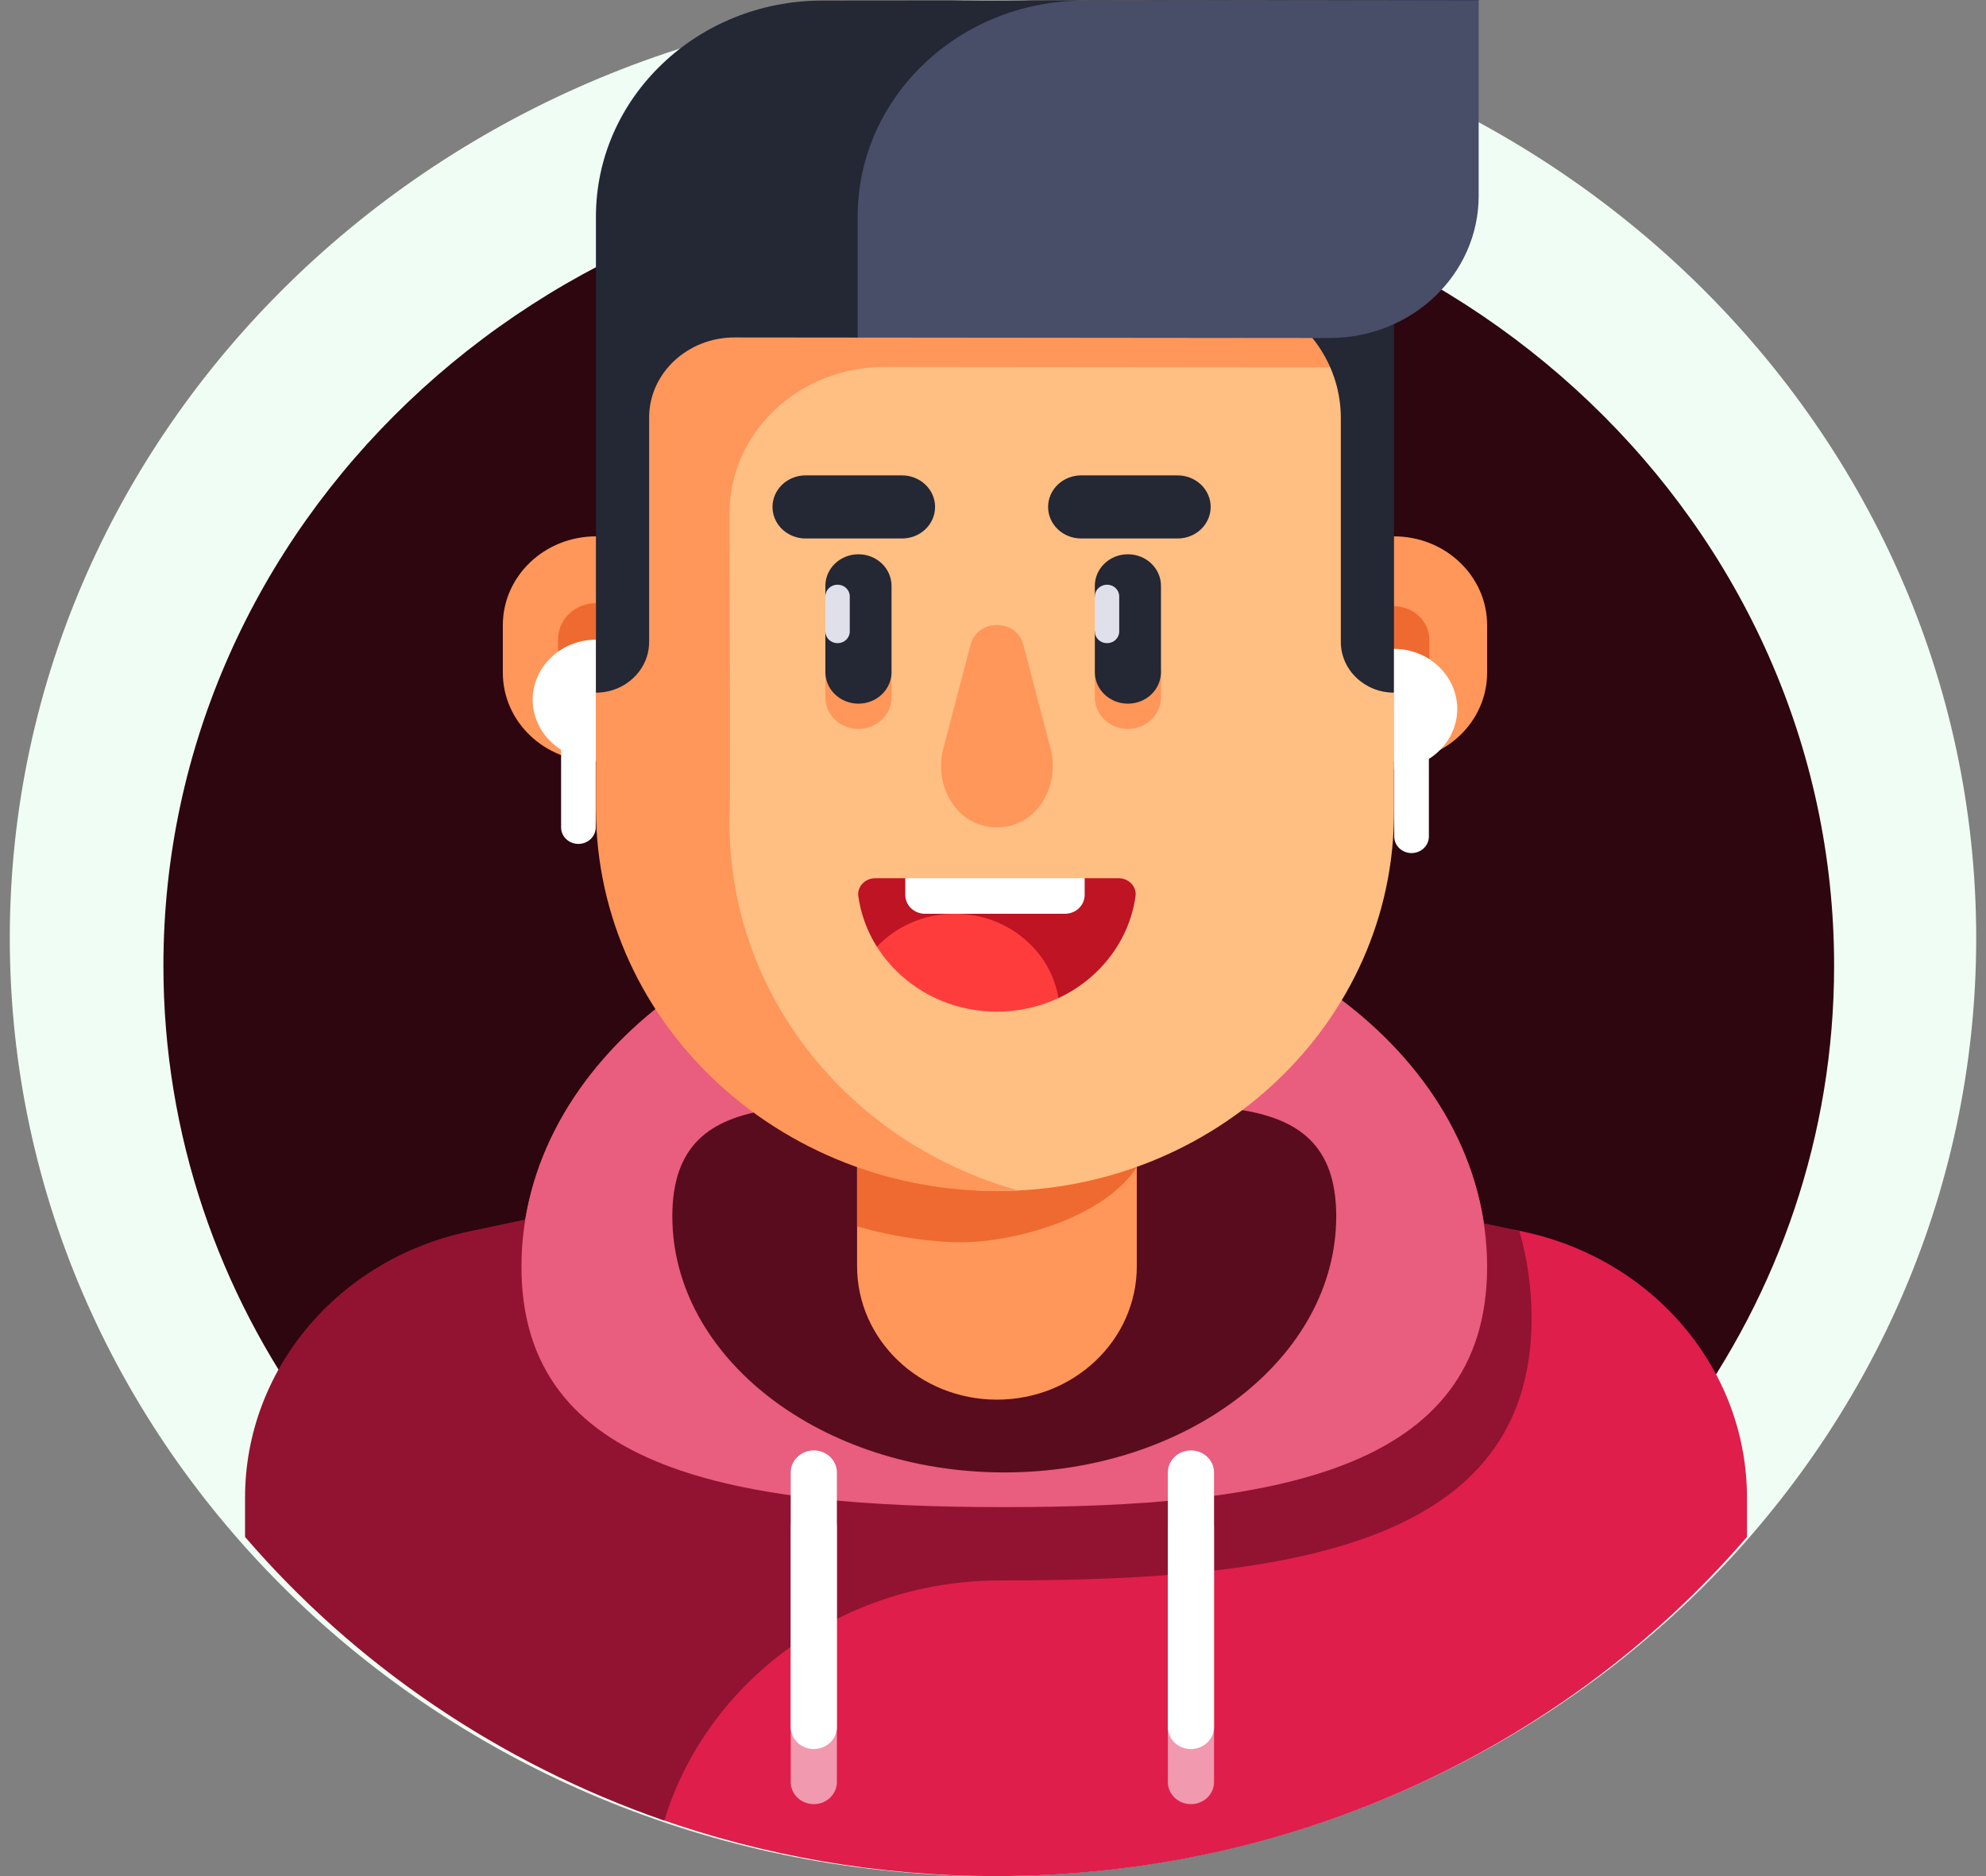 <svg width="162" height="153" viewBox="0 0 162 153" fill="none" xmlns="http://www.w3.org/2000/svg">
<rect x="0" y="0" width="162" height="153" fill="#808080" stroke="none"/>
<path d="M81 152.999C125.294 152.999 161.201 118.749 161.201 76.5C161.201 34.25 125.294 0 81 0C36.706 0 0.799 34.25 0.799 76.5C0.799 118.749 36.706 152.999 81 152.999Z" fill="#F0FDF4"/>
<path d="M137.359 115.946C145.078 105.407 149.61 92.587 149.61 78.755C149.61 42.852 119.102 13.747 81.47 13.747C43.837 13.747 13.33 42.852 13.33 78.755C13.33 92.587 17.862 105.407 25.581 115.946H137.359Z" fill="#2D060F"/>
<path d="M113.711 62.104H113.397L111.252 52.042L113.397 43.741H113.711C117.905 43.741 121.306 46.984 121.306 50.984V54.861C121.306 58.861 117.906 62.104 113.711 62.104Z" fill="#FF965A"/>
<path d="M81.92 133.689C103.672 133.689 121.305 120.085 121.305 103.303C121.305 86.522 103.672 72.918 81.92 72.918C60.168 72.918 42.535 86.522 42.535 103.303C42.535 120.085 60.168 133.689 81.92 133.689Z" fill="#FF3C3C"/>
<path d="M124.241 100.44L123.506 100.285L98.295 99.145C74.072 98.051 53.806 116.488 53.806 139.619V148.334C62.356 151.347 71.598 152.999 81.246 152.999C105.782 152.999 127.912 142.297 142.502 125.342V122.135C142.502 111.713 134.908 102.692 124.241 100.44Z" fill="#DF1E4B"/>
<path d="M81.981 128.888C105.704 128.888 124.935 125.807 124.935 107.504C124.935 105.057 124.588 102.672 123.935 100.375L81.153 91.345L38.237 100.431C27.491 102.706 19.989 111.795 19.989 122.123V125.341C28.922 135.726 40.7 143.799 54.187 148.475C57.64 137.136 68.636 128.871 81.647 128.887L81.981 128.888Z" fill="#911331"/>
<path d="M121.305 103.303C121.305 120.085 103.672 122.909 81.92 122.909C60.169 122.909 42.535 120.085 42.535 103.303C42.535 86.522 60.169 72.918 81.92 72.918C103.672 72.918 121.305 86.522 121.305 103.303Z" fill="#E95D7E"/>
<path d="M108.997 99.19C108.997 110.727 96.874 120.08 81.92 120.08C66.966 120.08 54.843 110.727 54.843 99.19C54.843 87.652 66.966 90.445 81.92 90.445C96.874 90.445 108.997 87.653 108.997 99.19Z" fill="#590C1E"/>
<path d="M81.322 114.145C87.623 114.145 92.73 109.273 92.73 103.263V78.889H69.913V103.263C69.913 109.273 75.021 114.145 81.322 114.145Z" fill="#FF965A"/>
<path d="M77.57 101.298L77.572 101.298C74.974 101.165 72.402 100.733 69.913 100.011V78.889H90.837L92.73 95.184C89.92 99.498 82.067 101.528 77.57 101.298Z" fill="#EF6A30"/>
<path d="M112.271 40.707C112.271 30.776 105.592 21.695 95.18 21.695H67.464C64.493 21.695 61.772 22.437 59.398 23.724V76.214C59.398 87.671 69.059 97.046 81.069 97.133C81.154 97.134 81.238 97.134 81.322 97.134C99.21 97.134 113.711 83.302 113.711 66.24V56.486L112.271 40.707Z" fill="#FFBE82"/>
<path d="M113.711 56.403V49.44C114.475 49.44 115.207 49.729 115.747 50.244C116.287 50.759 116.591 51.458 116.591 52.186V53.656C116.591 54.017 116.516 54.374 116.371 54.707C116.227 55.04 116.015 55.343 115.747 55.598C115.48 55.853 115.162 56.056 114.813 56.194C114.464 56.332 114.089 56.403 113.711 56.403Z" fill="#EF6A30"/>
<path d="M41.017 54.86C41.017 58.861 44.417 62.104 48.611 62.104H49.099L52.986 54.292L49.163 43.741H48.611C44.417 43.741 41.017 46.984 41.017 50.984L41.017 54.86Z" fill="#FF965A"/>
<path d="M45.523 53.713C45.523 55.34 46.907 56.66 48.612 56.66V49.19C46.907 49.19 45.523 50.509 45.523 52.136V53.713Z" fill="#EF6A30"/>
<path d="M43.449 57.034C43.449 59.754 45.761 61.958 48.612 61.958V52.169C45.761 52.169 43.449 54.374 43.449 57.094V57.034Z" fill="white"/>
<path d="M67.327 54.694V56.873C67.327 57.555 67.611 58.21 68.117 58.692C68.623 59.175 69.309 59.446 70.025 59.446C70.74 59.446 71.426 59.175 71.932 58.692C72.438 58.21 72.722 57.555 72.722 56.873V54.694H67.327ZM89.307 54.694V56.873C89.307 57.555 89.591 58.21 90.097 58.692C90.603 59.175 91.29 59.446 92.005 59.446C92.72 59.446 93.407 59.175 93.912 58.692C94.418 58.21 94.703 57.555 94.703 56.873V54.694H89.307Z" fill="#FF965A"/>
<path d="M70.024 57.386C69.309 57.386 68.623 57.114 68.117 56.632C67.611 56.149 67.327 55.495 67.327 54.812V51.502L68.321 50.066L67.327 48.63V47.775C67.327 47.093 67.611 46.438 68.117 45.956C68.623 45.473 69.309 45.202 70.024 45.202C70.74 45.202 71.426 45.473 71.932 45.956C72.438 46.438 72.722 47.093 72.722 47.775V54.812C72.722 55.495 72.438 56.149 71.932 56.632C71.426 57.114 70.74 57.386 70.024 57.386ZM92.004 57.386C91.289 57.386 90.603 57.114 90.097 56.632C89.591 56.149 89.307 55.495 89.307 54.812V51.502L90.301 50.066L89.307 48.63V47.775C89.307 47.093 89.591 46.438 90.097 45.956C90.603 45.473 91.289 45.202 92.004 45.202C92.72 45.202 93.406 45.473 93.912 45.956C94.418 46.438 94.702 47.093 94.702 47.775V54.812C94.702 55.495 94.418 56.149 93.912 56.632C93.406 57.114 92.72 57.386 92.004 57.386ZM73.578 43.915H65.711C64.996 43.915 64.31 43.644 63.804 43.162C63.298 42.679 63.014 42.025 63.014 41.342C63.014 40.66 63.298 40.005 63.804 39.523C64.31 39.04 64.996 38.769 65.711 38.769H73.578C74.294 38.769 74.98 39.04 75.486 39.523C75.992 40.005 76.276 40.66 76.276 41.342C76.276 42.025 75.992 42.679 75.486 43.162C74.98 43.644 74.294 43.915 73.578 43.915ZM96.058 43.915H88.192C87.476 43.915 86.79 43.644 86.284 43.162C85.778 42.679 85.494 42.025 85.494 41.342C85.494 40.66 85.778 40.005 86.284 39.523C86.79 39.04 87.476 38.769 88.192 38.769H96.058C96.774 38.769 97.46 39.04 97.966 39.523C98.472 40.005 98.756 40.66 98.756 41.342C98.756 42.025 98.472 42.679 97.966 43.162C97.46 43.644 96.774 43.915 96.058 43.915Z" fill="#242734"/>
<path d="M91.254 71.623H88.476L81.161 73.072L73.845 71.623H71.388C70.564 71.623 69.905 72.309 70.015 73.089C70.22 74.546 70.736 75.949 71.529 77.21L86.341 81.397C89.687 79.831 92.11 76.748 92.627 73.089C92.737 72.309 92.078 71.623 91.254 71.623Z" fill="#BE1423"/>
<path d="M108.449 29.959C108.758 29.96 109.064 29.945 109.368 29.924C106.46 25.057 101.512 21.695 95.18 21.695H67.463C64.493 21.695 61.772 22.437 59.398 23.724V24.382C53.304 27.094 49.326 32.901 49.326 40.026L48.612 56.486V65.934C48.612 83.766 64.276 98.039 83.078 97.089C69.46 93.317 59.507 81.33 59.507 67.124C59.587 65.369 59.507 48.359 59.507 41.898L59.507 41.76C59.559 35.188 65.236 29.918 72.125 29.925L108.449 29.959Z" fill="#FF965A"/>
<path d="M76.95 61.039C76.279 63.594 77.498 66.376 79.829 67.215C80.79 67.562 81.852 67.562 82.813 67.215C85.144 66.376 86.363 63.594 85.692 61.039L83.469 52.572C82.909 50.44 79.733 50.44 79.173 52.572L76.95 61.039Z" fill="#FF965A"/>
<path d="M113.711 23.567V56.487C111.315 56.487 109.373 54.634 109.373 52.349V34.077C109.373 30.041 106.991 26.321 103.187 24.556C103.094 24.513 103.001 24.471 102.907 24.429V23.568H113.711V23.567Z" fill="#242734"/>
<path d="M68.322 52.453C68.058 52.453 67.805 52.353 67.618 52.175C67.432 51.997 67.327 51.756 67.327 51.504V48.632C67.327 48.38 67.432 48.139 67.618 47.961C67.805 47.783 68.058 47.683 68.322 47.683C68.585 47.683 68.838 47.783 69.025 47.961C69.211 48.139 69.316 48.38 69.316 48.632V51.504C69.316 51.756 69.211 51.997 69.025 52.175C68.838 52.353 68.585 52.453 68.322 52.453ZM90.302 52.453C90.038 52.453 89.785 52.353 89.599 52.175C89.412 51.997 89.307 51.756 89.307 51.504V48.632C89.307 48.38 89.412 48.139 89.599 47.961C89.785 47.783 90.038 47.683 90.302 47.683C90.566 47.683 90.818 47.783 91.005 47.961C91.191 48.139 91.296 48.38 91.296 48.632V51.504C91.296 51.756 91.191 51.997 91.005 52.175C90.818 52.353 90.566 52.453 90.302 52.453Z" fill="#DFE0E9"/>
<path d="M71.53 77.207C73.524 80.378 77.162 82.502 81.321 82.502C83.123 82.502 84.826 82.102 86.341 81.393C85.689 77.496 82.151 74.518 77.882 74.518C75.363 74.517 73.098 75.555 71.53 77.207Z" fill="#FF3C3C"/>
<path d="M86.868 74.52H75.455C75.028 74.52 74.619 74.359 74.317 74.071C74.015 73.783 73.846 73.392 73.846 72.985V71.623H88.477V72.985C88.477 73.392 88.307 73.783 88.005 74.071C87.704 74.359 87.294 74.52 86.868 74.52Z" fill="white"/>
<path d="M86.049 0.031C76.779 0.039 69.327 7.297 69.492 16.138C69.562 19.905 69.669 23.671 69.832 27.436L69.836 27.529L108.448 27.566C115.166 27.572 120.616 22.379 120.616 15.97V0L86.049 0.031Z" fill="#484D68"/>
<path d="M69.958 17.67C69.958 7.943 78.219 0.056 88.416 0.047L120.616 0.019V0L67.07 0.047C56.873 0.056 48.611 7.944 48.611 17.67V56.488C51.007 56.488 52.95 54.635 52.95 52.35V34.078L52.95 34.006C52.976 30.399 56.121 27.517 59.903 27.52L69.958 27.53V17.67H69.958Z" fill="#242734"/>
<path d="M66.382 147.133C65.883 147.133 65.404 146.944 65.051 146.607C64.698 146.27 64.499 145.813 64.499 145.337V124.575C64.499 124.098 64.698 123.641 65.051 123.304C65.404 122.968 65.883 122.778 66.382 122.778C66.882 122.778 67.361 122.968 67.714 123.304C68.067 123.641 68.266 124.098 68.266 124.575V145.337C68.266 145.813 68.067 146.27 67.714 146.607C67.361 146.944 66.882 147.133 66.382 147.133Z" fill="#F199AE"/>
<path d="M66.382 142.639C65.883 142.639 65.404 142.45 65.051 142.113C64.698 141.776 64.499 141.319 64.499 140.842V120.081C64.499 119.604 64.698 119.147 65.051 118.81C65.404 118.473 65.883 118.284 66.382 118.284C66.882 118.284 67.361 118.473 67.714 118.81C68.067 119.147 68.266 119.604 68.266 120.081V140.842C68.266 141.319 68.067 141.776 67.714 142.113C67.361 142.45 66.882 142.639 66.382 142.639Z" fill="white"/>
<path d="M97.146 147.133C96.647 147.133 96.168 146.944 95.814 146.607C95.461 146.27 95.263 145.813 95.263 145.337V124.575C95.263 124.098 95.461 123.641 95.814 123.304C96.168 122.968 96.647 122.778 97.146 122.778C97.646 122.778 98.125 122.968 98.478 123.304C98.831 123.641 99.029 124.098 99.029 124.575V145.337C99.029 145.813 98.831 146.27 98.478 146.607C98.125 146.944 97.646 147.133 97.146 147.133Z" fill="#F199AE"/>
<path d="M97.146 142.641C96.647 142.641 96.168 142.452 95.815 142.115C95.461 141.778 95.263 141.321 95.263 140.844V120.083C95.263 119.606 95.461 119.149 95.815 118.812C96.168 118.475 96.647 118.286 97.146 118.286C97.646 118.286 98.125 118.475 98.478 118.812C98.831 119.149 99.03 119.606 99.03 120.083V140.844C99.03 141.321 98.831 141.778 98.478 142.115C98.125 142.452 97.646 142.641 97.146 142.641ZM47.181 68.823C46.806 68.823 46.447 68.681 46.182 68.428C45.917 68.176 45.769 67.833 45.769 67.476V57.387C45.769 57.03 45.917 56.687 46.182 56.434C46.447 56.182 46.806 56.04 47.181 56.04C47.556 56.04 47.915 56.182 48.18 56.434C48.445 56.687 48.594 57.03 48.594 57.387V67.476C48.594 67.833 48.445 68.176 48.18 68.428C47.915 68.681 47.556 68.823 47.181 68.823ZM118.873 57.784C118.873 60.504 116.562 62.708 113.71 62.708V52.919C116.562 52.919 118.873 55.124 118.873 57.844V57.784Z" fill="white"/>
<path d="M115.142 69.57C114.767 69.57 114.408 69.428 114.143 69.176C113.878 68.923 113.729 68.58 113.729 68.223V58.135C113.729 57.777 113.878 57.434 114.143 57.182C114.408 56.929 114.767 56.787 115.142 56.787C115.517 56.787 115.876 56.929 116.141 57.182C116.406 57.434 116.555 57.777 116.555 58.135V68.223C116.555 68.58 116.406 68.923 116.141 69.176C115.876 69.428 115.517 69.57 115.142 69.57Z" fill="white"/>
</svg>
